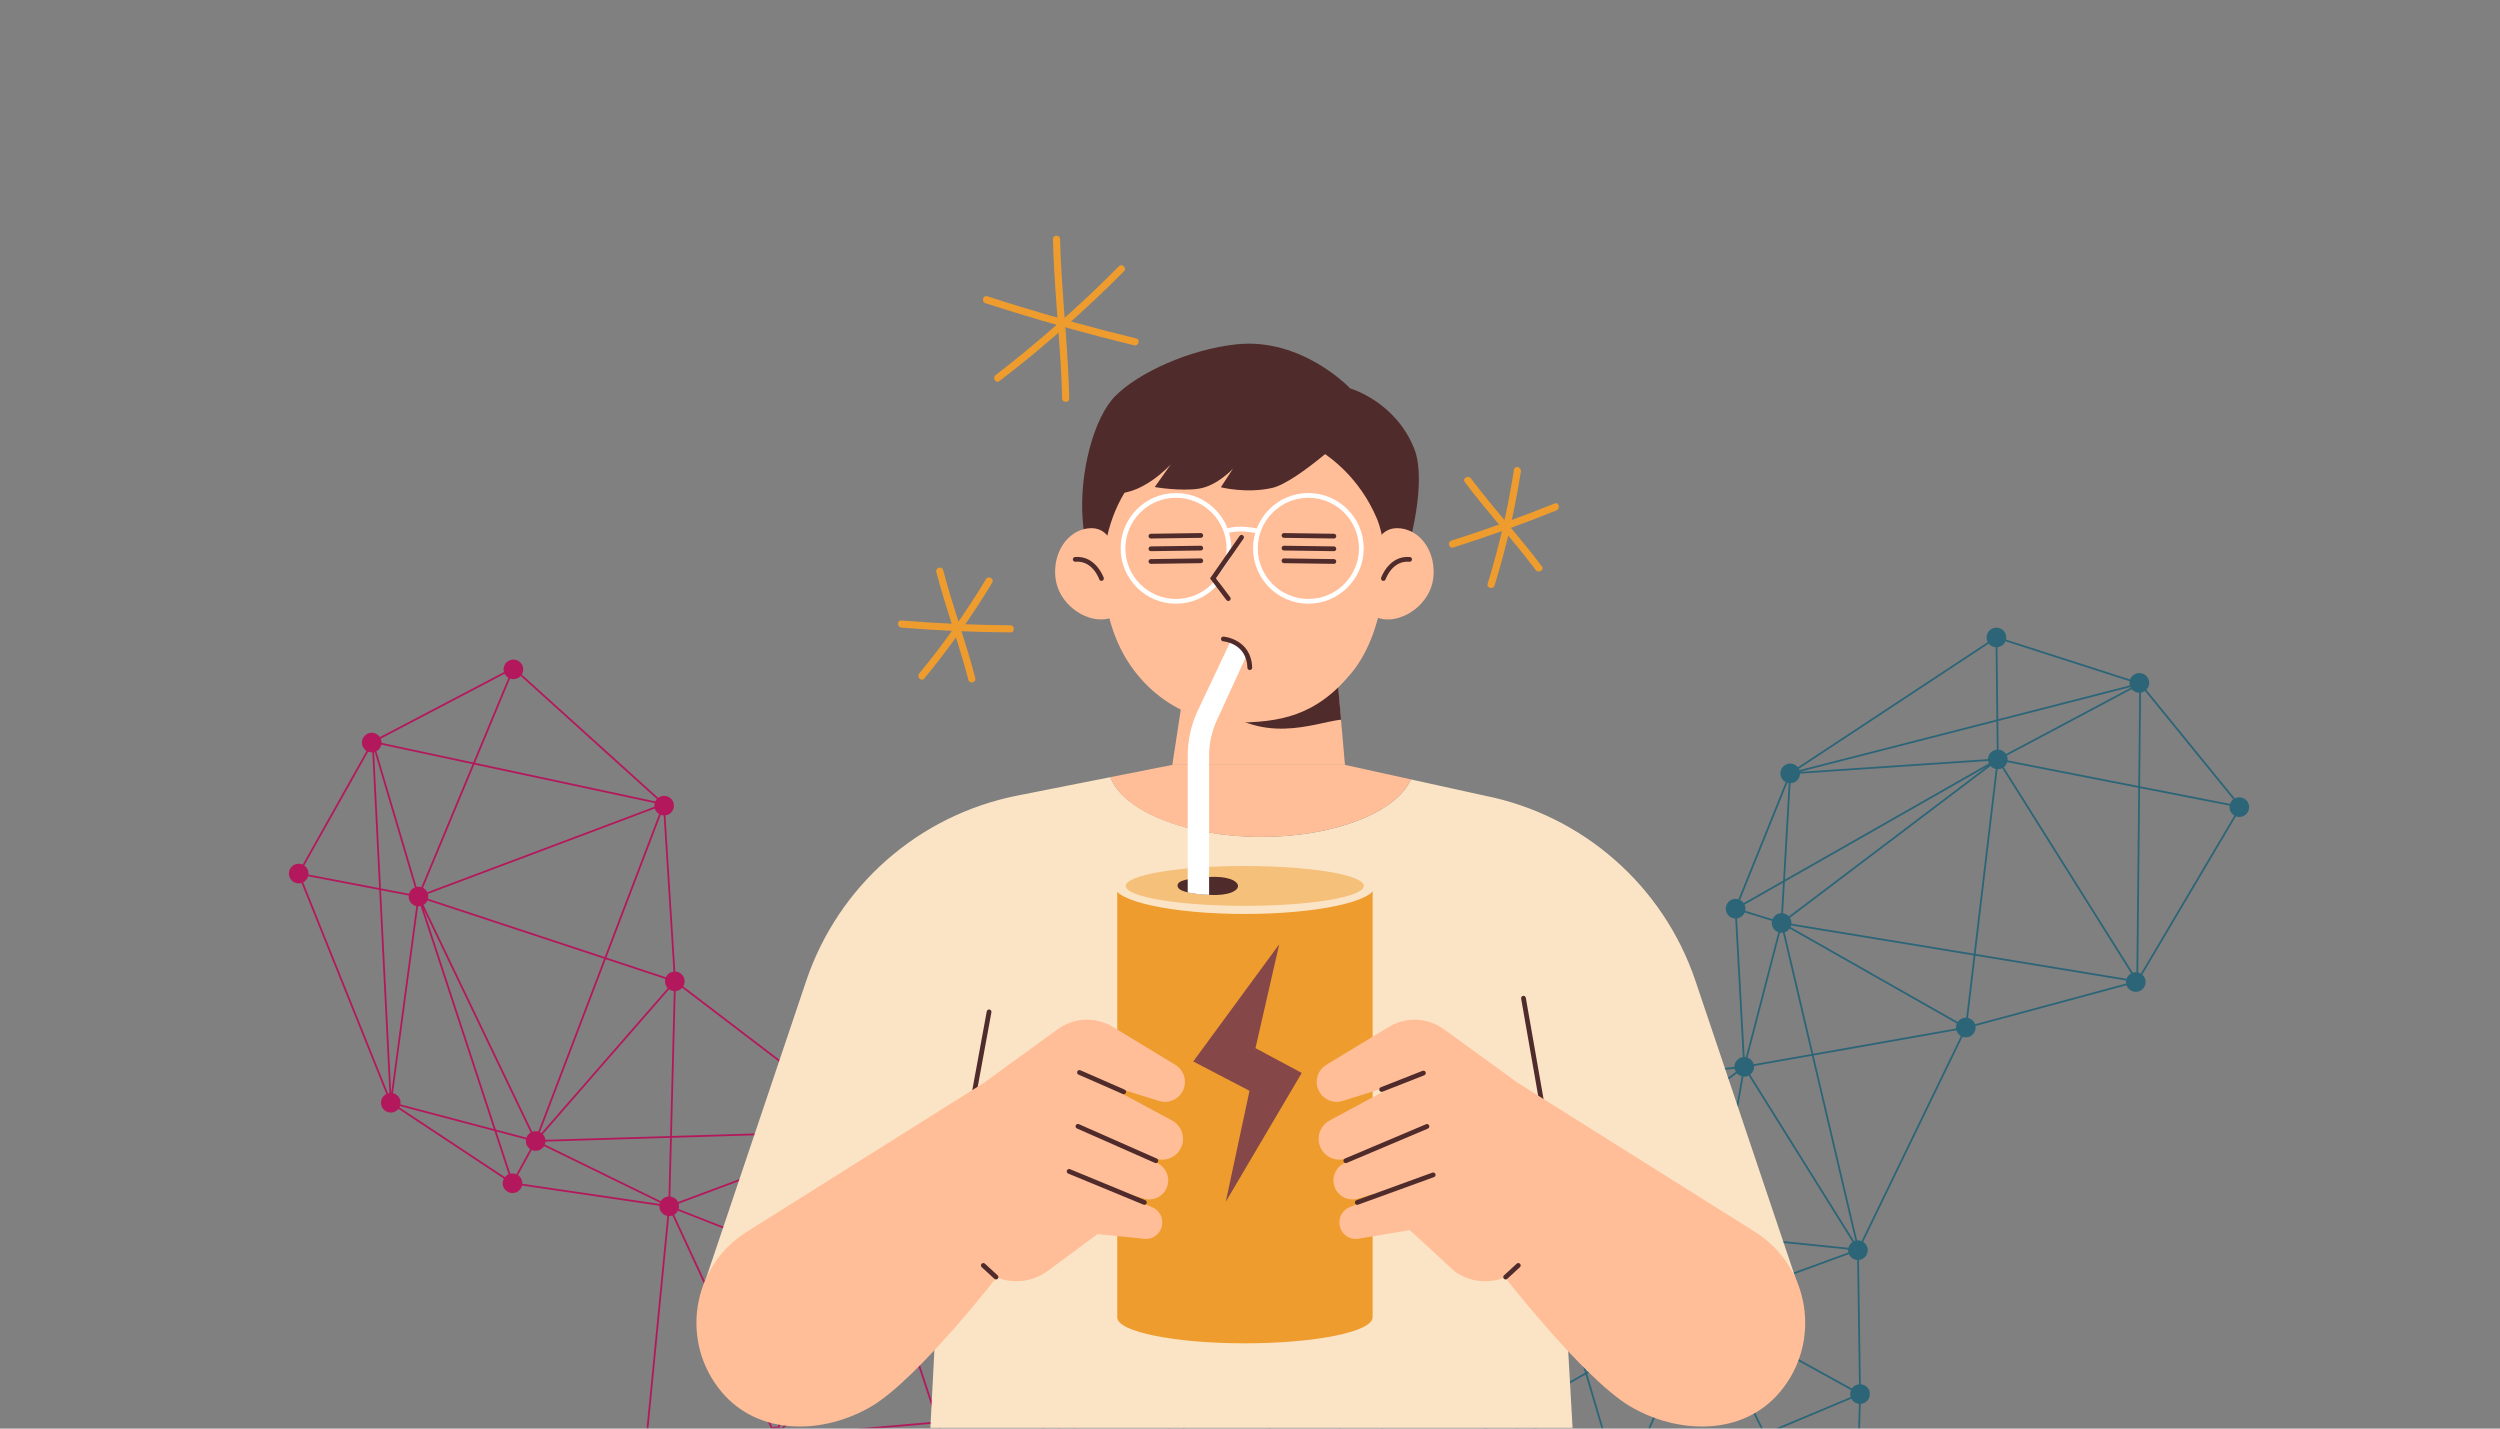 <svg width="700" height="400" viewBox="0 0 700 400" fill="none" xmlns="http://www.w3.org/2000/svg">
<rect x="0" y="0" width="700" height="400" fill="#808080" stroke="none"/>
<mask id="mask0_393_2582" style="mask-type:alpha" maskUnits="userSpaceOnUse" x="0" y="0" width="700" height="400">
<rect width="700" height="400" rx="20" transform="matrix(-1 0 0 1 700 0)" fill="white"/>
</mask>
<g mask="url(#mask0_393_2582)">
<path d="M556.954 176.642C556.155 177.526 556.04 178.787 556.572 179.781L503.4 214.833C503.309 214.719 503.21 214.61 503.099 214.509C501.971 213.491 500.233 213.58 499.214 214.707C498.195 215.833 498.285 217.573 499.412 218.592C499.592 218.755 499.789 218.887 499.995 218.994L486.753 251.801C485.766 251.507 484.658 251.776 483.923 252.591C482.904 253.718 482.994 255.458 484.121 256.476C484.62 256.926 485.239 257.159 485.861 257.184L487.989 295.986C487.379 296.077 486.796 296.371 486.349 296.863C485.867 297.399 485.636 298.07 485.642 298.736L394.295 308.211C394.186 307.65 393.9 307.117 393.444 306.703C392.318 305.684 390.578 305.774 389.559 306.901C388.54 308.027 388.63 309.767 389.757 310.786C390.086 311.082 390.466 311.281 390.864 311.392L371.153 420.653C370.029 419.834 368.445 419.98 367.492 421.034C366.473 422.161 366.563 423.9 367.69 424.919C367.793 425.013 367.901 425.092 368.014 425.166L348.689 461.123C347.639 460.679 346.382 460.917 345.576 461.81C345.17 462.259 344.943 462.807 344.884 463.366L293.256 462.712L293.575 462.093L292.758 462.708L292.447 462.704L292.527 462.882L222.563 515.466C222.502 515.4 222.438 515.336 222.37 515.273C221.243 514.254 219.503 514.344 218.484 515.471C217.466 516.597 217.556 518.337 218.682 519.356C219.809 520.375 221.549 520.285 222.568 519.158C222.946 518.74 223.171 518.234 223.246 517.713L262.529 519.799C262.579 519.853 262.631 519.907 262.688 519.958C262.968 520.213 263.289 520.396 263.626 520.514L247.551 585.305C246.667 585.172 245.739 585.467 245.095 586.18C244.077 587.307 244.167 589.047 245.293 590.065C246.42 591.084 248.16 590.994 249.179 589.868C249.581 589.423 249.809 588.878 249.867 588.324L296.152 589.103C296.203 589.781 296.502 590.444 297.049 590.937C297.782 591.599 298.771 591.79 299.653 591.538L311.66 622.239C311.362 622.387 311.086 622.59 310.85 622.853C309.832 623.979 309.922 625.719 311.048 626.738C312.175 627.757 313.915 627.667 314.934 626.54C315.551 625.855 315.759 624.946 315.577 624.108L350.408 613.036C350.558 613.395 350.786 613.727 351.096 614.007C352.108 614.921 353.611 614.941 354.646 614.121L379.283 642.271C378.288 643.4 378.382 645.121 379.502 646.132C380.629 647.151 382.369 647.061 383.387 645.934C383.565 645.738 383.707 645.522 383.817 645.294L410.319 654.47C410.086 655.42 410.369 656.465 411.147 657.167C411.349 657.35 411.571 657.494 411.805 657.605L397.047 697.604C396.082 697.348 395.011 697.624 394.296 698.417C393.278 699.543 393.368 701.283 394.494 702.302C395.621 703.321 397.361 703.231 398.38 702.104C398.455 702.022 398.52 701.935 398.583 701.847L453.077 733.229C452.589 734.293 452.82 735.593 453.733 736.418C454.86 737.437 456.6 737.347 457.619 736.22C458.638 735.093 458.548 733.353 457.421 732.334C457.1 732.043 456.726 731.846 456.336 731.735L473.489 641.308C474.276 641.339 475.069 641.034 475.637 640.404C476.656 639.278 476.566 637.538 475.44 636.519C474.313 635.5 472.573 635.59 471.554 636.717C471.454 636.829 471.367 636.949 471.286 637.072L441.793 623.723C442.174 622.7 441.922 621.5 441.061 620.723C440.782 620.471 440.463 620.287 440.129 620.169L456.411 545.372C457.27 545.478 458.164 545.177 458.788 544.488C459.807 543.361 459.717 541.621 458.59 540.603C457.464 539.584 455.724 539.674 454.705 540.8C454.471 541.059 454.299 541.352 454.181 541.657L420.099 532.067C420.266 531.161 419.975 530.191 419.238 529.528L419.438 529.684L474.768 458.67C475.882 459.383 477.376 459.211 478.291 458.199C478.762 457.678 478.993 457.024 478.997 456.372L516.498 453.125C516.602 453.703 516.887 454.253 517.359 454.676C518.488 455.694 520.226 455.605 521.245 454.479C522.264 453.352 522.174 451.612 521.047 450.593C520.608 450.196 520.074 449.969 519.527 449.907L520.993 393.076C521.682 393.03 522.353 392.73 522.852 392.177C523.871 391.051 523.781 389.311 522.654 388.292C522.185 387.868 521.61 387.638 521.024 387.595L520.517 352.789C521.167 352.72 521.793 352.422 522.265 351.9C523.284 350.774 523.194 349.034 522.067 348.015C521.948 347.907 521.82 347.815 521.691 347.732L549.512 290.297C550.527 290.653 551.7 290.392 552.466 289.545C553.041 288.906 553.264 288.072 553.142 287.281L595.43 275.873C595.577 276.294 595.829 276.685 596.182 277.005C597.309 278.024 599.049 277.934 600.067 276.808C601.085 275.679 600.996 273.941 599.87 272.922C599.861 272.915 599.852 272.908 599.845 272.901L616.997 243.906L626.064 228.58C627.087 228.953 628.277 228.7 629.053 227.842C630.071 226.715 629.981 224.975 628.855 223.956C627.978 223.165 626.734 223.044 625.745 223.558L600.979 193.139C601.005 193.112 601.035 193.086 601.062 193.055C602.081 191.929 601.991 190.189 600.864 189.17C599.738 188.151 597.998 188.241 596.979 189.368C596.738 189.636 596.559 189.937 596.443 190.256L561.68 179.081C561.887 178.147 561.602 177.131 560.84 176.445C559.713 175.426 557.973 175.516 556.954 176.642ZM624.292 225.584C624.159 226.468 624.455 227.396 625.167 228.04C625.306 228.164 625.452 228.269 625.603 228.362L615.323 245.74L599.434 272.6C599.204 272.463 598.958 272.363 598.705 272.3L599.22 220.682L624.29 225.586L624.292 225.584ZM518.188 391.16L494.22 401.226L478.024 368.269C478.243 368.134 478.45 367.968 478.631 367.768C478.717 367.673 478.791 367.571 478.861 367.468L518.289 389.234C518.021 389.847 517.989 390.533 518.188 391.16ZM517.767 450.293C517.548 450.428 517.341 450.594 517.16 450.794C517.055 450.912 516.965 451.034 516.884 451.162L455.707 419.772C455.945 419.18 455.967 418.525 455.778 417.924L493.978 401.88L517.77 450.292L517.767 450.293ZM296.722 583.833L329.075 580.932L301.483 587.975C301.336 587.56 301.084 587.175 300.735 586.855C299.945 586.142 298.857 585.975 297.927 586.323L296.722 583.833ZM248.979 585.983C248.696 585.73 248.377 585.545 248.04 585.427L264.119 520.638C264.582 520.708 265.057 520.658 265.497 520.493L295.943 583.391L249.835 587.525C249.73 586.951 249.444 586.404 248.977 585.981L248.979 585.983ZM392.799 311.225C393.079 311.088 393.338 310.902 393.568 310.668L428.884 339.248C428.138 340.364 428.302 341.888 429.329 342.815L412.875 364.849L392.799 311.225ZM596.532 192.394C596.558 192.446 596.586 192.501 596.616 192.551L561.683 211.123C561.556 210.931 561.407 210.752 561.23 210.591C560.764 210.168 560.191 209.94 559.608 209.893L559.516 201.883L596.532 192.394ZM510.375 249.391L500.875 256.579C500.817 256.515 500.754 256.452 500.687 256.392C500.27 256.015 499.769 255.791 499.254 255.713L499.764 246.873L556.122 214.784L510.375 249.391ZM501.181 256.983L534.406 231.848L557.355 214.486C557.413 214.551 557.475 214.614 557.542 214.674C557.915 215.011 558.353 215.224 558.813 215.321L552.673 267.024L501.589 258.627C501.628 258.057 501.491 257.481 501.184 256.984L501.181 256.983ZM559.1 209.899C558.447 209.966 557.818 210.263 557.345 210.789C556.885 211.296 556.653 211.928 556.637 212.563L503.988 216.115L559.01 202.013L559.101 209.901L559.1 209.899ZM503.295 218.395C503.754 217.888 503.987 217.256 504.002 216.621L556.671 213.068C556.71 213.307 556.779 213.542 556.879 213.765L499.798 246.265L501.35 219.297C502.069 219.271 502.775 218.97 503.294 218.393L503.295 218.395ZM500.843 219.272L499.273 246.566L488.218 252.862C488.101 252.696 487.965 252.537 487.81 252.395C487.629 252.233 487.433 252.101 487.226 251.994L500.468 219.186C500.592 219.224 500.718 219.255 500.847 219.273L500.843 219.272ZM488.654 255.005C488.773 254.435 488.713 253.838 488.47 253.304L499.237 247.172L498.748 255.684C498.03 255.711 497.323 256.012 496.804 256.588C496.588 256.827 496.424 257.096 496.307 257.378L488.654 255.005ZM499.224 261.157L507.208 295.127L491.041 297.983C490.908 297.493 490.639 297.034 490.234 296.666C489.961 296.419 489.65 296.239 489.324 296.12L498.402 261.147C498.673 261.19 498.95 261.194 499.224 261.157ZM518.706 347.767C518.518 347.892 518.34 348.04 518.181 348.216C517.87 348.561 517.663 348.959 517.557 349.378L480.421 345.57L488.167 301.45C488.667 301.49 489.17 301.396 489.625 301.169L518.707 347.769L518.706 347.767ZM414.726 532.241L386.706 540.725C386.557 540.329 386.315 539.958 385.977 539.656C385.813 539.508 385.636 539.386 385.448 539.284L388.536 529.149L414.649 531.745C414.659 531.913 414.685 532.079 414.724 532.244L414.726 532.241ZM414.522 652.848C413.791 652.356 412.883 652.255 412.082 652.532L404.48 635.894L436.789 624.051C436.935 624.327 437.129 624.585 437.373 624.806L414.52 652.846L414.522 652.848ZM436.593 623.584L404.267 635.433L380.615 583.671C380.86 583.529 381.088 583.35 381.287 583.129C381.309 583.104 381.329 583.076 381.351 583.051L436.801 621.457C436.444 622.117 436.378 622.885 436.592 623.581L436.593 623.584ZM433.213 342.62C433.299 342.526 433.372 342.428 433.443 342.324L474.072 364.822C473.756 365.538 473.765 366.357 474.086 367.065L444.255 384.112L432.19 343.329C432.568 343.177 432.92 342.943 433.213 342.62ZM474.34 367.506C474.457 367.672 474.591 367.827 474.747 367.97C474.909 368.116 475.084 368.236 475.268 368.337L454.409 416.31C454.184 416.195 453.95 416.113 453.711 416.065L444.407 384.615L474.341 367.508L474.34 367.506ZM453.162 416.007C452.808 416.008 452.455 416.073 452.124 416.207L428.799 398.912L426.54 397.238C427.01 396.467 427.063 395.527 426.717 394.718L443.951 384.868L453.16 416.002L453.162 416.007ZM426.233 397.652C426.233 397.652 426.235 397.651 426.238 397.65L428.488 399.317L451.627 416.474C451.444 416.597 451.271 416.743 451.115 416.914C450.859 417.198 450.673 417.52 450.555 417.857L426.763 419.26L424.748 398.503C425.301 398.389 425.827 398.107 426.234 397.654L426.233 397.652ZM431.703 343.473L443.803 384.372L426.473 394.275C426.351 394.092 426.205 393.92 426.035 393.766C425.68 393.447 425.266 393.236 424.831 393.132L431.079 343.525C431.287 343.532 431.496 343.513 431.703 343.473ZM372.101 421.9L421.88 397.294C422.008 397.494 422.165 397.682 422.348 397.85C422.889 398.337 423.569 398.569 424.243 398.556L426.254 419.287L372.252 422.471C372.223 422.276 372.171 422.086 372.099 421.901L372.101 421.9ZM426.304 419.792L428.646 443.914C428.134 444.042 427.655 444.317 427.276 444.739C427.128 444.904 427.004 445.082 426.904 445.268L393.672 432.144L372.175 423.654C372.24 423.431 372.278 423.205 372.284 422.978L426.304 419.792ZM267.24 517.439L291.658 510.991L306.752 507.007C306.901 507.415 307.146 507.792 307.492 508.105C308.169 508.717 309.067 508.925 309.898 508.752L313.9 521.765L267.284 517.851C267.28 517.711 267.265 517.574 267.242 517.437L267.24 517.439ZM392.515 507.367L351.791 523.741C351.643 523.455 351.446 523.184 351.19 522.957C350.752 522.562 350.222 522.336 349.676 522.27L349.193 506.561L392.411 506.823C392.426 507.008 392.461 507.193 392.513 507.371L392.515 507.367ZM349.168 522.254C348.479 522.3 347.805 522.599 347.305 523.155C347.179 523.294 347.071 523.442 346.978 523.598L311.919 507.007C311.998 506.789 312.047 506.563 312.07 506.336L348.687 506.558L349.17 522.256L349.168 522.254ZM310.383 508.604C310.75 508.452 311.092 508.222 311.377 507.907C311.501 507.768 311.612 507.62 311.703 507.467L324.223 513.398L346.755 524.073C346.703 524.218 346.666 524.367 346.639 524.517L314.443 521.812L310.379 508.603L310.383 508.604ZM346.599 525.022C346.606 525.765 346.908 526.502 347.503 527.04C347.744 527.257 348.013 527.421 348.296 527.538L332.77 577.711C332.396 577.633 332.013 577.634 331.641 577.712L314.608 522.337L346.6 525.024L346.599 525.022ZM334.045 578.357C333.804 578.14 333.535 577.976 333.252 577.859L348.778 527.687C349.321 527.802 349.89 527.748 350.405 527.534L365.241 555.463L334.245 578.558C334.182 578.488 334.115 578.422 334.043 578.358L334.045 578.357ZM350.854 527.296C351.046 527.169 351.227 527.019 351.388 526.842C351.438 526.789 351.48 526.731 351.523 526.676L381.605 540.63C381.263 541.442 381.329 542.376 381.788 543.132L365.652 555.156L350.854 527.296ZM382.093 539.856C382 539.959 381.919 540.07 381.844 540.182L351.795 526.242C351.913 526.01 351.993 525.769 352.043 525.52L388.022 529.096L384.981 539.08C383.983 538.758 382.841 539.023 382.094 539.853L382.093 539.856ZM352.092 525.016C352.095 524.793 352.071 524.569 352.019 524.351L392.708 507.847C392.855 508.131 393.053 508.396 393.306 508.624C393.549 508.844 393.821 509.009 394.109 509.126L388.176 528.602L352.094 525.015L352.092 525.016ZM427.472 448.622C427.503 448.65 427.535 448.673 427.567 448.7L409.046 481.475L396.276 504.07C395.743 503.831 395.152 503.774 394.591 503.889L380.248 457.023L426.639 447.213C426.762 447.739 427.04 448.233 427.472 448.622ZM392.944 504.934C392.634 505.347 392.459 505.823 392.412 506.309L349.175 506.047L347.955 466.39C348.509 466.321 349.044 466.085 349.48 465.686L392.944 504.934ZM347.448 466.407L348.667 506.046L312.07 505.825C312.02 505.234 311.782 504.66 311.357 504.2L345.972 465.866C346.412 466.197 346.928 466.377 347.448 466.407ZM307.291 504.218C306.706 504.867 306.488 505.716 306.62 506.516L295.617 509.42L267.105 516.947C267.065 516.842 267.018 516.738 266.965 516.636L305.34 491.575L310.761 503.711C309.653 503.037 308.192 503.221 307.291 504.218ZM266.754 519.548C267.019 519.186 267.182 518.779 267.25 518.359L314.062 522.289L331.154 577.858C330.869 577.974 330.602 578.139 330.362 578.352L266.754 519.548ZM334.547 578.964L365.482 555.913L377.738 578.987C377.546 579.114 377.366 579.264 377.204 579.441C376.802 579.886 376.575 580.427 376.515 580.979L334.942 580.195C334.909 579.765 334.778 579.343 334.547 578.964ZM378.187 578.749L365.895 555.608L382.091 543.54C382.154 543.611 382.221 543.677 382.293 543.74C382.66 544.073 383.095 544.285 383.55 544.384L379.333 578.538C378.944 578.525 378.554 578.597 378.191 578.75L378.187 578.749ZM414.666 531.234L388.689 528.653L394.594 509.273C395.34 509.426 396.13 509.268 396.765 508.807L415.246 529.859C414.92 530.268 414.726 530.745 414.665 531.232L414.666 531.234ZM415.6 529.492L397.145 508.47C397.159 508.454 397.175 508.44 397.19 508.424C398.209 507.298 398.119 505.558 396.992 504.539C396.905 504.461 396.812 504.388 396.717 504.322L425.28 453.782L427.988 448.986C428.153 449.077 428.326 449.15 428.5 449.205L417.389 528.824C416.746 528.827 416.108 529.049 415.596 529.491L415.6 529.492ZM429.149 443.836L426.814 419.762L450.435 418.368C450.319 419.201 450.588 420.069 451.221 420.701L430.732 444.222C430.246 443.93 429.696 443.805 429.153 443.837L429.149 443.836ZM474.551 364.081C474.464 364.175 474.392 364.274 474.321 364.377L433.692 341.879C433.773 341.694 433.833 341.502 433.87 341.308L479.828 346.021L476.815 363.187C475.991 363.122 475.148 363.423 474.55 364.084L474.551 364.081ZM486.551 300.752C486.882 301.052 487.268 301.251 487.672 301.362L479.921 345.518L433.924 340.802C433.929 340.3 433.798 339.798 433.532 339.357L486.339 300.537C486.405 300.612 486.475 300.685 486.551 300.752ZM429.74 343.121C430.004 343.281 430.288 343.395 430.581 343.459L424.334 393.057C424.045 393.042 423.756 393.076 423.473 393.151L413.089 365.415L429.738 343.118L429.74 343.121ZM422.998 393.331C422.686 393.481 422.4 393.692 422.152 393.963C421.421 394.773 421.263 395.896 421.647 396.843L371.876 421.444C371.786 421.297 371.681 421.156 371.559 421.024L412.724 365.901L422.992 393.331L422.998 393.331ZM371.579 424.728C371.747 424.542 371.881 424.339 371.988 424.127L426.702 445.734C426.599 446.052 426.555 446.384 426.57 446.711L380.1 456.538L370.58 425.428C370.95 425.277 371.291 425.045 371.579 424.728ZM379.751 457.129L394.106 504.037C393.812 504.158 393.533 504.328 393.287 504.556L349.823 465.308C350.257 464.729 350.428 464.025 350.349 463.343L379.75 457.127L379.751 457.129ZM345.597 465.525L311.253 503.559L305.776 491.293L345.469 465.37C345.51 465.424 345.552 465.474 345.597 465.525ZM266.688 516.213C266.595 516.094 266.494 515.983 266.38 515.878C266.265 515.774 266.142 515.685 266.016 515.603L292.828 463.555L305.134 491.105L266.691 516.211L266.688 516.213ZM265.959 520.276C266.088 520.198 266.213 520.107 266.33 520.006L266.514 520.017L330.021 578.726C329.642 579.219 329.458 579.805 329.455 580.391L296.489 583.348L265.958 520.28L265.959 520.276ZM312.135 622.059L300.128 591.358C300.425 591.209 300.702 591.006 300.937 590.744C301.089 590.577 301.211 590.395 301.315 590.204L323.535 599.65L313.758 622.087C313.231 621.913 312.665 621.905 312.137 622.058L312.135 622.059ZM301.513 589.736C301.645 589.324 301.677 588.888 301.61 588.468L329.609 581.321C329.757 581.736 330.008 582.121 330.358 582.44C330.519 582.587 330.695 582.707 330.875 582.807L323.738 599.186L301.513 589.736ZM331.339 583.009C332.052 583.244 332.834 583.178 333.499 582.821L351.314 609.749C351.167 609.857 351.026 609.984 350.897 610.125C350.765 610.27 350.654 610.428 350.559 610.591L324.201 599.386L331.337 583.01L331.339 583.009ZM351.752 609.489L336.336 586.19L354.363 609.614C353.563 609.131 352.577 609.094 351.752 609.489ZM334.07 582.414C334.128 582.36 334.185 582.303 334.241 582.244C334.643 581.799 334.87 581.258 334.93 580.706L376.503 581.49C376.554 582.171 376.854 582.836 377.401 583.33C377.882 583.765 378.477 583.996 379.078 584.031L380.907 641.379C380.512 641.442 380.128 641.594 379.787 641.827L334.067 582.413L334.07 582.414ZM379.586 584.014C379.778 583.989 379.968 583.948 380.154 583.884L403.789 635.609L383.834 642.925C383.682 642.603 383.469 642.307 383.186 642.053C382.679 641.594 382.048 641.363 381.415 641.347L379.587 584.016L379.586 584.014ZM384.004 643.402L403.998 636.072L411.617 652.747C411.372 652.889 411.144 653.068 410.945 653.289C410.749 653.506 410.596 653.744 410.481 653.997L383.992 644.824C384.119 644.357 384.122 643.868 384.001 643.403L384.004 643.402ZM415.03 656.976C416.023 655.877 415.961 654.199 414.913 653.172L437.672 625.247L397.72 697.252L412.279 657.792C413.244 658.048 414.315 657.772 415.029 656.979L415.03 656.976ZM398.177 698.227C398.084 698.143 397.984 698.068 397.882 697.999L438.206 625.328C438.591 625.479 439.002 625.541 439.407 625.512L444.65 661.388L398.311 698.364C398.266 698.319 398.223 698.272 398.175 698.228L398.177 698.227ZM437.174 620.924C437.141 620.961 437.113 621 437.083 621.038L381.641 582.637C382.052 581.913 382.101 581.049 381.808 580.292L402.901 569.776L437.465 620.649C437.363 620.734 437.265 620.822 437.174 620.924ZM381.582 579.838C381.449 579.623 381.287 579.423 381.087 579.244C380.72 578.911 380.285 578.699 379.83 578.6L384.047 544.446C384.534 544.462 385.023 544.345 385.458 544.106L402.61 569.351L381.578 579.836L381.582 579.838ZM385.882 543.818C385.984 543.733 386.084 543.643 386.175 543.541C386.581 543.092 386.807 542.545 386.867 541.987L454.005 542.863C454.027 543.128 454.085 543.388 454.183 543.64L403.075 569.122L385.884 543.817L385.882 543.818ZM454.01 542.355L386.875 541.479C386.868 541.391 386.858 541.303 386.84 541.215L414.893 532.719C415.044 533.05 415.264 533.354 415.548 533.612C416.677 534.63 418.415 534.541 419.434 533.415C419.668 533.156 419.84 532.863 419.957 532.558L454.038 542.149C454.024 542.218 454.016 542.287 454.008 542.357L454.01 542.355ZM417.895 528.87L428.995 449.31C429.848 449.41 430.737 449.109 431.356 448.422C431.634 448.114 431.829 447.758 431.943 447.384L473.516 456.045C473.421 456.879 473.71 457.742 474.365 458.357L419.039 529.367C418.69 529.106 418.299 528.941 417.893 528.868L417.895 528.87ZM474.206 454.515C473.929 454.824 473.734 455.179 473.619 455.551L432.96 447.081L471.861 449.703L474.595 454.157C474.456 454.26 474.323 454.38 474.203 454.514L474.206 454.515ZM432.063 446.509C432.043 445.781 431.742 445.063 431.159 444.537C431.153 444.531 431.145 444.527 431.138 444.519L451.608 421.022C452.438 421.589 453.497 421.646 454.372 421.215L471.539 449.171L432.065 446.508L432.063 446.509ZM454.805 420.951C454.943 420.848 455.076 420.728 455.197 420.594C455.3 420.477 455.392 420.355 455.473 420.226L516.651 451.616C516.575 451.807 516.52 452.002 516.486 452.203L472.159 449.214L454.805 420.951ZM455.58 417.458C455.435 417.184 455.243 416.93 454.999 416.709C454.948 416.663 454.894 416.622 454.841 416.58L475.73 368.535C476.331 368.733 476.981 368.715 477.568 368.493L493.752 401.425L455.58 417.458ZM479.076 364.745C478.926 364.428 478.711 364.132 478.433 363.882C478.102 363.582 477.716 363.383 477.312 363.272L480.33 346.072L517.478 349.88C517.461 350.147 517.483 350.414 517.542 350.674L479.072 364.744L479.076 364.745ZM519.156 347.525L490.057 300.897C490.191 300.796 490.318 300.681 490.433 300.553C490.963 299.966 491.19 299.214 491.129 298.484L507.324 295.622L519.497 347.407C519.38 347.439 519.266 347.479 519.154 347.527L519.156 347.525ZM507.711 295.037L499.719 261.04C500.154 260.894 500.559 260.642 500.887 260.276C500.966 260.189 501.034 260.098 501.101 260.005L538.496 281.235L547.915 286.581C547.718 287.023 547.646 287.504 547.692 287.972L507.713 295.036L507.711 295.037ZM548.383 285.857C548.302 285.946 548.23 286.041 548.163 286.14L501.353 259.565C501.418 259.422 501.468 259.277 501.507 259.128L552.613 267.528L550.543 284.953C549.751 284.92 548.953 285.224 548.383 285.857ZM553.174 267.107L559.316 215.379C559.766 215.39 560.216 215.29 560.627 215.083L596.713 272.549C596.447 272.693 596.2 272.882 595.986 273.119C595.734 273.398 595.55 273.717 595.432 274.051L553.175 267.103L553.174 267.107ZM598.198 272.221C597.856 272.201 597.51 272.243 597.183 272.349L561.055 214.815C561.187 214.716 561.312 214.602 561.424 214.475C561.711 214.156 561.907 213.792 562.021 213.406L598.712 220.583L598.195 272.222L598.198 272.221ZM562.121 212.908C562.167 212.453 562.101 211.996 561.923 211.571L596.905 192.971C596.989 193.071 597.077 193.167 597.175 193.257C597.692 193.723 598.335 193.955 598.98 193.963L598.72 220.065L562.121 212.908ZM596.36 191.912L559.512 201.357L559.282 181.22C559.935 181.152 560.564 180.855 561.037 180.33C561.248 180.097 561.408 179.839 561.524 179.565L596.311 190.748C596.245 191.135 596.261 191.53 596.36 191.912ZM556.851 180.204C556.942 180.317 557.042 180.426 557.152 180.528C557.618 180.951 558.191 181.179 558.774 181.226L559.007 201.487L503.846 215.624C503.8 215.499 503.744 215.374 503.679 215.256L556.851 180.204ZM486.37 257.157C486.98 257.066 487.563 256.772 488.01 256.28C488.226 256.042 488.39 255.773 488.507 255.49L496.16 257.863C495.964 258.79 496.251 259.793 497.004 260.473C497.278 260.72 497.589 260.899 497.914 261.018L488.837 295.992C488.726 295.973 488.612 295.962 488.498 295.956L486.371 257.154L486.37 257.157ZM485.699 299.242C485.758 299.55 485.871 299.848 486.037 300.126L433.231 338.945C433.165 338.87 433.095 338.798 433.019 338.73C431.918 337.735 430.234 337.801 429.207 338.854L393.891 310.274C394.206 309.802 394.359 309.261 394.353 308.719L485.7 299.244L485.699 299.242ZM391.368 311.487C391.689 311.514 392.015 311.485 392.327 311.4L412.516 365.331L371.823 419.822L391.367 311.484L391.368 311.487ZM368.466 425.412C368.985 425.633 369.555 425.684 370.096 425.573L379.602 456.638L350.246 462.844C350.103 462.388 349.844 461.96 349.463 461.617C349.36 461.524 349.252 461.444 349.139 461.37L368.464 425.413L368.466 425.412ZM344.882 463.879C344.912 464.247 345.016 464.609 345.19 464.942L305.565 490.819L293.239 463.223L344.88 463.876L344.882 463.879ZM223.277 517.207C223.259 516.742 223.122 516.28 222.871 515.874L292.111 463.836L265.565 515.371C264.525 514.953 263.29 515.197 262.494 516.076C261.679 516.979 261.577 518.27 262.142 519.274L223.276 517.21L223.277 517.207ZM251.916 587.85L296.184 583.88L297.471 586.542C297.246 586.676 297.036 586.847 296.852 587.052C296.449 587.497 296.221 588.042 296.16 588.597L251.913 587.852L251.916 587.85ZM315.426 623.624C315.276 623.265 315.047 622.931 314.738 622.654C314.577 622.507 314.402 622.39 314.221 622.287L324.002 599.846L350.35 611.047C350.178 611.533 350.151 612.055 350.257 612.552L315.426 623.624ZM355.016 613.769C355.652 613.038 355.835 612.061 355.58 611.19L376.139 637.908L355.017 613.772L355.016 613.769ZM398.839 701.41C399.232 700.553 399.156 699.547 398.636 698.753L444.74 661.961L454.931 731.7C454.412 731.826 453.923 732.103 453.537 732.529C453.462 732.612 453.394 732.699 453.333 732.786L398.838 701.408L398.839 701.41ZM455.837 731.64C455.703 731.627 455.567 731.621 455.432 731.629L445.2 661.598L471.648 640.495C471.683 640.532 471.718 640.568 471.755 640.603C472.117 640.931 472.543 641.141 472.988 641.243L455.837 731.64ZM471.052 637.52C470.707 638.365 470.803 639.336 471.323 640.101L445.116 661.013L439.916 625.423C440.418 625.291 440.89 625.019 441.263 624.606C441.384 624.473 441.488 624.33 441.578 624.18L471.052 637.52ZM439.638 620.045C439.042 619.953 438.426 620.059 437.89 620.357L403.366 569.541L454.413 544.09C454.545 544.305 454.707 544.505 454.907 544.684C455.21 544.955 455.555 545.147 455.92 545.263L439.641 620.044L439.638 620.045ZM478.095 454.313C477.234 453.536 476.017 453.405 475.035 453.889L472.488 449.742L515.893 452.669L478.954 455.865C478.85 455.287 478.565 454.737 478.092 454.312L478.095 454.313ZM519.022 449.895C518.75 449.914 518.481 449.971 518.226 450.07L494.448 401.683L518.387 391.628C518.532 391.902 518.725 392.158 518.968 392.377C519.407 392.774 519.94 393.002 520.488 393.064L519.022 449.895ZM520.517 387.601C519.867 387.67 519.241 387.968 518.769 388.49C518.682 388.584 518.608 388.686 518.538 388.789L479.111 367.023C479.361 366.45 479.405 365.815 479.25 365.22L517.705 351.155C517.856 351.502 518.08 351.827 518.382 352.097C518.852 352.521 519.426 352.751 520.012 352.794L520.519 387.6L520.517 387.601ZM521.238 347.501C520.842 347.343 520.417 347.283 520 347.317L507.827 295.533L547.786 288.473C547.923 288.947 548.187 289.391 548.582 289.745C548.73 289.878 548.886 289.991 549.053 290.086L521.24 347.505L521.238 347.501ZM553.021 286.788C552.874 286.368 552.622 285.977 552.269 285.656C551.909 285.331 551.489 285.12 551.047 285.02L553.116 267.61L595.311 274.548C595.27 274.824 595.269 275.105 595.312 275.379L553.021 286.788ZM625.315 223.834C625.192 223.93 625.077 224.035 624.969 224.154C624.715 224.434 624.53 224.753 624.412 225.091L599.227 220.165L599.488 193.923C599.878 193.856 600.256 193.704 600.59 193.469L625.313 223.835L625.315 223.834Z" fill="#2B6577"/>
<path d="M81.423 246.232C82.13 247.191 83.342 247.555 84.422 247.231L108.17 306.325C108.04 306.391 107.914 306.467 107.792 306.555C106.57 307.458 106.311 309.178 107.212 310.401C108.112 311.624 109.835 311.883 111.058 310.982C111.254 310.838 111.422 310.672 111.568 310.491L141.077 330.008C140.592 330.916 140.635 332.056 141.287 332.938C142.188 334.161 143.911 334.42 145.134 333.519C145.673 333.12 146.026 332.56 146.174 331.955L184.621 337.606C184.589 338.222 184.761 338.852 185.154 339.388C185.583 339.967 186.194 340.326 186.849 340.453L177.922 431.856C177.35 431.851 176.771 432.025 176.274 432.389C175.051 433.29 174.792 435.013 175.693 436.236C176.594 437.459 178.317 437.718 179.54 436.817C179.895 436.553 180.166 436.22 180.354 435.852L283.492 476.951C282.466 477.888 282.293 479.47 283.136 480.614C284.036 481.837 285.759 482.096 286.982 481.195C287.094 481.112 287.194 481.023 287.289 480.926L318.671 507.032C318.027 507.972 318.01 509.252 318.724 510.22C319.083 510.707 319.574 511.039 320.111 511.208L309.176 561.669L308.634 561.233L309.073 562.156L309.007 562.461L309.198 562.417L346.778 641.461C346.701 641.508 346.625 641.557 346.55 641.611C345.327 642.512 345.068 644.235 345.969 645.458C346.87 646.681 348.593 646.94 349.816 646.039C351.039 645.138 351.298 643.415 350.397 642.192C350.062 641.737 349.611 641.417 349.116 641.239L358.992 603.161C359.055 603.123 359.118 603.082 359.179 603.037C359.485 602.813 359.728 602.535 359.912 602.228L420.196 630.898C419.89 631.737 419.995 632.706 420.564 633.478C421.465 634.701 423.188 634.96 424.411 634.059C425.634 633.158 425.893 631.435 424.992 630.212C424.637 629.729 424.148 629.398 423.617 629.23L433.608 584.03C434.283 584.114 434.992 583.953 435.584 583.516C436.379 582.93 436.763 581.999 436.692 581.084L469.17 575.439C469.256 575.761 469.4 576.072 469.61 576.355C470.511 577.578 472.234 577.836 473.457 576.936C474.68 576.035 474.939 574.312 474.038 573.089C473.49 572.347 472.64 571.962 471.783 571.974L467.877 535.635C468.259 535.558 468.63 535.401 468.966 535.154C470.063 534.344 470.382 532.876 469.785 531.698L502.282 513.168C503.19 514.368 504.895 514.618 506.109 513.723C507.332 512.822 507.591 511.099 506.69 509.876C506.533 509.663 506.35 509.48 506.148 509.327L520.423 485.187C521.308 485.604 522.389 485.536 523.232 484.913C523.451 484.751 523.637 484.562 523.792 484.355L560.046 506.792C559.602 507.686 559.659 508.791 560.294 509.649C561.195 510.872 562.918 511.131 564.141 510.23C565.364 509.329 565.622 507.606 564.722 506.383C564.655 506.293 564.584 506.212 564.51 506.132L606.126 458.989C607.071 459.68 608.392 459.712 609.382 458.982C610.605 458.081 610.863 456.358 609.963 455.135C609.062 453.912 607.339 453.653 606.116 454.554C605.766 454.811 605.499 455.137 605.312 455.498L520.12 420.661C520.307 419.896 520.167 419.058 519.663 418.375C518.762 417.152 517.039 416.894 515.816 417.794C514.593 418.695 514.334 420.418 515.235 421.641C515.325 421.762 515.426 421.871 515.53 421.975L496.569 448.214C495.642 447.637 494.416 447.645 493.483 448.334C493.18 448.557 492.936 448.833 492.755 449.137L422.706 418.269C422.98 417.449 422.863 416.513 422.313 415.764C421.412 414.541 419.689 414.282 418.466 415.183C417.243 416.084 416.984 417.807 417.885 419.03C418.092 419.311 418.345 419.538 418.62 419.713L402.428 451.2C401.573 450.856 400.565 450.947 399.768 451.537L399.961 451.372L341.404 382.995C342.325 382.046 342.454 380.547 341.645 379.449C341.227 378.883 340.632 378.527 339.994 378.393L344.29 340.998C344.877 341.011 345.473 340.841 345.982 340.463C347.204 339.56 347.463 337.839 346.562 336.616C345.662 335.393 343.939 335.134 342.716 336.035C342.239 336.386 341.91 336.864 341.74 337.388L286.342 324.621C286.435 323.936 286.274 323.219 285.832 322.62C284.931 321.397 283.208 321.138 281.985 322.039C281.476 322.415 281.136 322.932 280.977 323.498L246.769 317.055C246.831 316.404 246.664 315.732 246.247 315.165C245.346 313.942 243.623 313.683 242.4 314.584C242.27 314.679 242.154 314.787 242.047 314.897L191.312 276.183C191.864 275.26 191.842 274.059 191.164 273.139C190.653 272.448 189.88 272.063 189.081 272.025L186.333 228.311C186.774 228.251 187.207 228.082 187.592 227.801C188.815 226.9 189.074 225.177 188.173 223.954C187.269 222.731 185.549 222.472 184.326 223.373C184.317 223.38 184.309 223.388 184.3 223.393L159.307 200.804L146.096 188.864C146.665 187.936 146.655 186.719 145.969 185.788C145.068 184.565 143.345 184.306 142.122 185.207C141.172 185.909 140.805 187.103 141.111 188.176L106.366 206.38C106.345 206.349 106.325 206.314 106.3 206.282C105.399 205.059 103.676 204.8 102.453 205.701C101.23 206.602 100.972 208.325 101.873 209.548C102.087 209.837 102.347 210.072 102.637 210.25L84.755 242.087C83.881 241.698 82.829 241.775 82.004 242.385C80.781 243.286 80.522 245.009 81.423 246.232ZM142.808 190.003C143.647 190.309 144.615 190.205 145.388 189.635C145.537 189.524 145.67 189.402 145.79 189.272L160.77 202.81L183.924 223.736C183.743 223.934 183.597 224.154 183.484 224.39L133.005 213.594L142.808 190.005L142.808 190.003ZM283.905 326.988L288.991 352.481L253.466 361.782C253.378 361.54 253.257 361.304 253.096 361.087C253.021 360.984 252.936 360.891 252.848 360.801L282.038 326.505C282.586 326.889 283.251 327.058 283.905 326.988ZM341.768 339.189C341.856 339.431 341.977 339.667 342.138 339.884C342.232 340.011 342.333 340.123 342.443 340.228L299.487 393.919C298.953 393.568 298.316 393.415 297.689 393.48L289.583 352.848L341.767 339.186L341.768 339.189ZM428.557 582.42L432.164 550.139L433.565 578.581C433.129 578.642 432.702 578.812 432.319 579.091C431.463 579.722 431.082 580.755 431.237 581.736L428.557 582.42ZM421.146 629.634C420.841 629.86 420.597 630.136 420.414 630.443L360.131 601.77C360.291 601.33 360.338 600.855 360.263 600.391L427.968 583.096L422.828 629.102C422.244 629.09 421.651 629.262 421.143 629.635L421.146 629.634ZM180.576 433.923C180.498 433.621 180.367 433.33 180.184 433.058L215.231 404.149C216.176 405.103 217.702 405.246 218.815 404.424L237.127 424.941L180.576 433.923ZM104.749 210.588C104.805 210.573 104.864 210.557 104.919 210.537L116.154 248.472C115.94 248.559 115.736 248.669 115.542 248.81C115.035 249.182 114.697 249.699 114.535 250.26L106.667 248.753L104.749 210.588ZM143.425 306.38L148.575 317.122C148.5 317.166 148.426 317.215 148.354 317.268C147.902 317.602 147.582 318.048 147.403 318.538L138.841 316.276L118.633 254.652L143.425 306.38ZM149.031 316.903L131.025 279.334L118.587 253.384C118.662 253.34 118.736 253.291 118.808 253.238C119.212 252.94 119.508 252.553 119.695 252.122L169.137 268.446L150.723 316.831C150.173 316.678 149.581 316.698 149.033 316.9L149.031 316.903ZM114.44 250.759C114.376 251.412 114.541 252.088 114.962 252.657C115.367 253.208 115.94 253.562 116.559 253.703L109.543 306.004L106.694 249.275L114.442 250.758L114.44 250.759ZM111.64 307.138C111.235 306.587 110.661 306.233 110.042 306.091L117.061 253.771C117.303 253.78 117.547 253.76 117.785 253.706L138.253 316.121L112.136 309.224C112.253 308.514 112.099 307.762 111.638 307.139L111.64 307.138ZM112.01 309.715L138.444 316.695L142.408 328.784C142.222 328.865 142.039 328.967 141.87 329.091C141.675 329.235 141.506 329.401 141.36 329.582L111.851 310.065C111.913 309.952 111.968 309.834 112.012 309.712L112.01 309.715ZM144.596 328.784C144.061 328.554 143.464 328.493 142.892 328.625L139.03 316.851L147.274 319.027C147.156 319.737 147.311 320.49 147.772 321.113C147.963 321.372 148.193 321.586 148.447 321.757L144.596 328.784ZM152.731 319.653L187.611 318.601L187.186 335.013C186.68 335.046 186.177 335.218 185.735 335.541C185.438 335.76 185.2 336.029 185.019 336.324L152.557 320.456C152.654 320.199 152.713 319.928 152.731 319.653ZM241.487 317.829C241.571 318.037 241.681 318.242 241.822 318.433C242.098 318.806 242.447 319.088 242.837 319.276L231.701 354.907L190.011 338.52C190.15 338.039 190.158 337.527 190.026 337.036L241.489 317.828L241.487 317.829ZM401.527 456.5L404.255 485.648C403.837 485.716 403.425 485.879 403.062 486.15C402.884 486.281 402.729 486.431 402.592 486.594L393.276 481.547L401.026 456.476C401.193 456.5 401.36 456.508 401.53 456.502L401.527 456.5ZM519.672 480.745C519.044 481.363 518.764 482.232 518.876 483.072L501.057 487.205L495.892 453.183C496.192 453.095 496.484 452.957 496.749 452.762L519.67 480.746L519.672 480.745ZM495.396 453.282L500.562 487.322L445.124 500.179C445.034 499.911 444.904 499.651 444.726 499.412C444.706 499.386 444.684 499.361 444.664 499.334L493.353 452.654C493.929 453.136 494.668 453.354 495.393 453.283L495.396 453.282ZM219.399 400.579C219.324 400.476 219.242 400.385 219.155 400.295L249.301 364.967C249.94 365.419 250.744 365.574 251.502 365.4L262.259 398.031L219.889 401.723C219.816 401.322 219.656 400.931 219.399 400.579ZM251.984 365.239C252.17 365.158 252.348 365.057 252.52 364.933C252.696 364.804 252.848 364.655 252.984 364.495L295.835 394.5C295.678 394.698 295.551 394.91 295.456 395.136L262.782 397.983L251.987 365.239L251.984 365.239ZM295.289 395.661C295.22 396.009 295.213 396.368 295.278 396.719L273.681 416.127L271.589 418.007C270.928 417.393 270.017 417.153 269.155 417.332L262.939 398.48L295.285 395.663L295.289 395.661ZM271.934 418.391C271.934 418.391 271.933 418.388 271.933 418.386L274.015 416.513L295.441 397.259C295.525 397.462 295.634 397.662 295.77 397.849C295.997 398.156 296.276 398.402 296.583 398.585L293.214 422.18L272.472 420.016C272.471 419.451 272.299 418.879 271.936 418.39L271.934 418.391ZM219.933 402.229L262.423 398.526L268.672 417.482C268.469 417.566 268.272 417.674 268.087 417.81C267.703 418.094 267.414 418.458 267.226 418.864L219.86 402.851C219.909 402.649 219.932 402.44 219.933 402.229ZM284.903 476.271L270.715 422.585C270.937 422.499 271.153 422.383 271.353 422.238C271.939 421.805 272.301 421.184 272.423 420.521L293.139 422.684L285.493 476.236C285.296 476.226 285.1 476.239 284.904 476.273L284.903 476.271ZM293.644 422.735L317.748 425.249C317.771 425.777 317.946 426.301 318.284 426.757C318.416 426.935 318.565 427.092 318.728 427.227L299.242 457.175L286.636 476.548C286.431 476.439 286.217 476.357 285.996 476.306L293.644 422.735ZM357.618 598.074L356.168 572.86L355.273 557.275C355.702 557.21 356.121 557.046 356.496 556.769C357.232 556.227 357.614 555.389 357.611 554.541L371.16 553.213L358.031 598.113C357.893 598.089 357.755 598.076 357.617 598.071L357.618 598.074ZM372.725 473.306L380.651 516.476C380.341 516.565 380.036 516.704 379.762 516.909C379.288 517.259 378.961 517.734 378.788 518.256L363.297 515.597L372.171 473.299C372.355 473.321 372.543 473.323 372.728 473.308L372.725 473.306ZM378.67 518.75C378.578 519.435 378.737 520.154 379.182 520.756C379.293 520.907 379.416 521.042 379.551 521.164L356.303 552.212C356.105 552.091 355.894 551.998 355.676 551.93L363.194 516.093L378.673 518.749L378.67 518.75ZM357.562 554.036C357.487 553.646 357.329 553.265 357.077 552.922C356.966 552.773 356.842 552.635 356.71 552.515L365.019 541.429L379.972 521.477C380.104 521.558 380.242 521.623 380.384 521.68L371.315 552.69L357.56 554.039L357.562 554.036ZM380.871 521.82C381.6 521.961 382.383 521.812 383.028 521.336C383.289 521.143 383.504 520.912 383.675 520.658L429.745 545.876C429.594 546.226 429.518 546.602 429.52 546.982L371.862 552.633L380.873 521.819L380.871 521.82ZM430.632 544.755C430.371 544.948 430.157 545.179 429.986 545.433L383.916 520.215C384.138 519.706 384.198 519.138 384.091 518.591L414.417 509.621L430.869 544.599C430.788 544.647 430.71 544.7 430.633 544.757L430.632 544.755ZM383.947 518.104C383.861 517.89 383.751 517.683 383.609 517.49C383.567 517.43 383.519 517.377 383.473 517.324L403.144 490.628C403.872 491.125 404.801 491.247 405.633 490.947L414.198 509.157L383.947 518.104ZM402.483 489.996C402.566 490.108 402.659 490.209 402.753 490.305L383.102 516.971C382.899 516.81 382.678 516.682 382.444 516.585L393.122 482.04L402.299 487.011C401.784 487.925 401.816 489.097 402.48 489.994L402.483 489.996ZM381.96 516.436C381.742 516.389 381.518 516.367 381.294 516.375L373.233 473.212C373.541 473.124 373.84 472.984 374.114 472.781C374.378 472.587 374.594 472.353 374.766 472.094L392.668 481.791L381.959 516.433L381.96 516.436ZM322.128 427.338C322.161 427.314 322.191 427.287 322.223 427.26L350.648 451.945L370.244 468.963C369.903 469.438 369.729 470.005 369.73 470.578L320.945 475.289L320.581 427.874C321.121 427.858 321.661 427.684 322.128 427.338ZM370.426 472.4C370.769 472.786 371.2 473.052 371.667 473.195L362.791 515.512L323.686 508.801C323.729 508.245 323.605 507.674 323.301 507.167L370.426 472.4ZM323.602 509.302L362.688 516.01L355.175 551.828C354.586 551.76 353.976 551.878 353.44 552.203L322.777 510.64C323.19 510.275 323.469 509.806 323.602 509.302ZM352.648 556.191C353.167 556.893 353.956 557.276 354.766 557.306L355.418 568.668L357.109 598.107C356.998 598.126 356.887 598.151 356.777 598.183L339.87 555.582L352.842 552.69C351.962 553.641 351.85 555.109 352.648 556.191ZM359.588 598.971C359.286 598.639 358.919 598.398 358.521 598.247L371.706 553.159L429.567 547.488C429.624 547.791 429.732 548.085 429.893 548.363L359.588 598.971ZM431.327 544.384L414.906 509.474L439.961 502.064C440.047 502.278 440.158 502.485 440.299 502.678C440.654 503.161 441.14 503.491 441.669 503.66L432.612 544.243C432.184 544.189 431.744 544.233 431.327 544.384ZM439.817 501.577L414.689 509.009L406.093 490.732C406.175 490.684 406.253 490.632 406.329 490.574C406.729 490.28 407.023 489.897 407.211 489.47L439.839 500.412C439.748 500.791 439.741 501.187 439.819 501.574L439.817 501.577ZM400.529 456.357L392.82 481.298L375.007 471.648C375.306 470.948 375.308 470.143 374.982 469.428L399.296 455.515C399.633 455.916 400.061 456.201 400.526 456.358L400.529 456.357ZM399.008 455.095L374.728 468.989C374.715 468.971 374.705 468.953 374.693 468.935C373.792 467.712 372.069 467.453 370.846 468.354C370.751 468.424 370.662 468.501 370.578 468.581L326.747 430.515L322.588 426.905C322.71 426.762 322.816 426.607 322.904 426.447L398.71 453.209C398.584 453.839 398.674 454.509 399.006 455.098L399.008 455.095ZM317.772 424.741L293.717 422.229L297.06 398.805C297.852 399.084 298.756 398.994 299.502 398.5L318.466 423.267C318.084 423.684 317.851 424.199 317.774 424.738L317.772 424.741ZM248.67 364.35C248.745 364.453 248.827 364.544 248.914 364.634L218.768 399.962C218.603 399.846 218.427 399.749 218.244 399.674L232.025 355.578L248.246 361.953C248.017 362.748 248.144 363.634 248.673 364.352L248.67 364.35ZM189.005 339.965C189.365 339.7 189.637 339.362 189.826 338.988L231.551 355.387L217.759 399.52C217.268 399.415 216.75 399.444 216.265 399.616L188.752 340.13C188.839 340.081 188.924 340.026 189.005 339.965ZM219.197 404.083C219.407 403.856 219.575 403.6 219.696 403.326L267.053 419.336C266.98 419.616 266.956 419.906 266.974 420.198L237.724 424.844L219.194 404.084L219.197 404.083ZM267.055 420.7C267.14 421.035 267.289 421.357 267.506 421.654C268.154 422.532 269.223 422.911 270.227 422.723L284.412 476.4C284.249 476.459 284.09 476.533 283.937 476.627L238.127 425.299L267.054 420.705L267.055 420.7ZM287.571 477.346C287.422 477.144 287.25 476.972 287.063 476.825L319.145 427.517C319.436 427.681 319.752 427.791 320.076 427.841L320.44 475.338L288.057 478.465C287.983 478.072 287.824 477.691 287.571 477.346ZM320.95 475.798L369.779 471.083C369.839 471.395 369.95 471.702 370.124 471.989L322.999 506.756C322.517 506.214 321.861 505.906 321.178 505.848L320.948 475.798L320.95 475.798ZM322.369 510.939L352.792 552.177L339.68 555.099L322.191 511.034C322.252 511.005 322.309 510.974 322.369 510.939ZM356.306 598.37C356.172 598.437 356.043 598.514 355.917 598.605C355.792 598.697 355.68 598.8 355.575 598.907L309.917 562.256L339.368 555.69L356.306 598.367L356.306 598.37ZM360.143 599.894C360.092 599.753 360.028 599.612 359.953 599.478L360 599.299L430.192 548.772C430.599 549.241 431.136 549.539 431.71 549.658L428.035 582.552L360.146 599.896L360.143 599.894ZM469.089 574.938L436.61 580.583C436.524 580.262 436.38 579.951 436.17 579.668C436.037 579.485 435.882 579.33 435.716 579.19L449.402 559.299L469.44 573.353C469.164 573.835 469.044 574.388 469.088 574.936L469.089 574.938ZM435.297 578.903C434.92 578.691 434.499 578.572 434.073 578.555L432.652 549.692C433.088 549.631 433.516 549.461 433.898 549.182C434.074 549.054 434.226 548.905 434.361 548.748L448.988 559.008L435.297 578.903ZM434.652 548.334C435.024 547.682 435.115 546.903 434.898 546.18L464.837 534.091C464.913 534.257 465.01 534.421 465.122 534.575C465.238 534.733 465.37 534.873 465.512 534.999L449.276 558.594L434.652 548.336L434.652 548.334ZM464.669 533.61L438.765 544.071L465.313 531.077C464.679 531.764 464.447 532.723 464.669 533.61ZM434.613 545.539C434.571 545.471 434.527 545.404 434.48 545.338C434.124 544.855 433.639 544.525 433.11 544.356L442.167 503.774C442.845 503.86 443.556 503.698 444.149 503.261C444.671 502.876 445.017 502.34 445.171 501.757L501.732 511.399C501.715 511.798 501.787 512.204 501.947 512.585L434.611 545.542L434.613 545.539ZM445.255 501.256C445.269 501.063 445.267 500.869 445.241 500.673L500.639 487.825L503.83 508.838C503.485 508.923 503.151 509.073 502.847 509.299C502.295 509.704 501.944 510.277 501.802 510.894L445.257 501.255L445.255 501.256ZM504.332 508.767L501.135 487.713L518.994 483.572C519.084 483.839 519.214 484.099 519.392 484.338C519.565 484.573 519.768 484.771 519.993 484.934L505.722 509.062C505.291 508.844 504.812 508.744 504.332 508.77L504.332 508.767ZM523.819 481.07C522.939 479.878 521.283 479.604 520.068 480.426L497.241 452.556L559.835 506.062L524.069 483.929C524.513 483.034 524.456 481.929 523.822 481.071L523.819 481.07ZM560.882 505.808C560.781 505.883 560.687 505.966 560.6 506.052L497.426 452.049C497.651 451.702 497.794 451.312 497.846 450.909L534.047 452.924L561.043 505.705C560.989 505.74 560.935 505.773 560.882 505.811L560.882 505.808ZM492.906 452.183C492.935 452.222 492.968 452.258 492.999 452.294L444.316 498.968C443.688 498.421 442.851 498.201 442.051 498.336L435.951 475.57L492.694 451.843C492.757 451.96 492.824 452.073 492.906 452.183ZM441.56 498.468C441.323 498.555 441.095 498.674 440.88 498.834C440.481 499.128 440.186 499.511 439.998 499.938L407.371 488.996C407.483 488.522 407.467 488.019 407.319 487.546L435.476 475.771L441.559 498.471L441.56 498.468ZM407.121 487.073C407.058 486.956 406.99 486.84 406.908 486.73C406.549 486.243 406.058 485.912 405.524 485.742L419.767 420.127C420.031 420.158 420.297 420.153 420.564 420.108L435.345 475.27L407.121 487.071L407.121 487.073ZM419.271 420.02L405.027 485.634C404.94 485.623 404.851 485.615 404.761 485.615L402.029 456.431C402.383 456.349 402.725 456.195 403.035 455.967C404.257 455.064 404.517 453.343 403.616 452.12C403.409 451.839 403.156 451.612 402.88 451.436L419.074 419.952C419.139 419.979 419.205 420.001 419.271 420.023L419.271 420.02ZM398.856 452.723L323.106 425.983C323.374 425.167 323.256 424.236 322.707 423.492C322.46 423.159 322.15 422.897 321.806 422.711L338.582 383.698C339.38 383.958 340.283 383.847 341.017 383.327L399.57 451.7C399.246 451.99 399.006 452.341 398.853 452.723L398.856 452.723ZM337.22 382.717C337.467 383.051 337.776 383.312 338.118 383.499L321.712 421.653L332.037 384.056L336.946 382.265C337.02 382.421 337.111 382.576 337.218 382.72L337.22 382.717ZM320.973 422.419C320.256 422.293 319.492 422.445 318.86 422.911C318.853 422.916 318.847 422.923 318.838 422.928L299.893 398.185C300.615 397.484 300.882 396.458 300.635 395.515L331.451 384.266L320.972 422.416L320.973 422.419ZM300.462 395.038C300.389 394.881 300.297 394.727 300.19 394.582C300.096 394.458 299.995 394.343 299.885 394.238L342.841 340.547C343.013 340.659 343.193 340.752 343.384 340.825L331.617 383.667L300.462 395.038ZM297.193 393.582C296.896 393.669 296.609 393.807 296.343 394.001C296.289 394.042 296.238 394.088 296.186 394.13L253.27 364.082C253.583 363.533 253.696 362.893 253.595 362.273L289.093 352.98L297.193 393.582ZM250.223 360.048C249.882 360.131 249.55 360.284 249.249 360.506C248.889 360.771 248.617 361.109 248.428 361.483L232.175 355.096L243.313 319.453C243.571 319.523 243.837 319.555 244.103 319.549L250.221 360.051L250.223 360.048ZM241.34 317.34L189.846 336.558C189.774 336.407 189.687 336.259 189.584 336.121C189.114 335.485 188.423 335.113 187.695 335.026L188.119 318.586L241.291 316.982C241.3 317.103 241.316 317.222 241.34 317.342L241.34 317.34ZM187.624 318.09L152.716 319.144C152.659 318.688 152.492 318.242 152.2 317.847C152.13 317.752 152.055 317.667 151.977 317.583L180.236 285.172L187.353 277.007C187.746 277.288 188.204 277.455 188.671 277.503L187.623 318.088L187.624 318.09ZM186.736 276.405C186.807 276.502 186.886 276.591 186.97 276.676L151.595 317.249C151.468 317.157 151.337 317.079 151.198 317.011L169.619 268.606L186.281 274.108C186.09 274.877 186.23 275.72 186.736 276.405ZM169.317 267.972L119.853 251.64C119.953 251.201 119.945 250.74 119.824 250.297L183.331 226.392C183.419 226.681 183.555 226.96 183.744 227.217C183.968 227.52 184.243 227.764 184.547 227.946L169.314 267.97L169.317 267.972ZM183.305 224.871C183.218 225.202 183.19 225.549 183.229 225.891L119.647 249.824C119.576 249.675 119.49 249.529 119.388 249.394C119.132 249.049 118.814 248.785 118.459 248.596L132.807 214.073L183.306 224.874L183.305 224.871ZM117.99 248.398C117.554 248.263 117.093 248.237 116.641 248.326L105.389 210.338C105.504 210.276 105.615 210.209 105.723 210.13C106.282 209.717 106.638 209.133 106.774 208.502L132.301 213.961L117.99 248.398ZM104.243 210.661L106.151 248.652L86.372 244.863C86.436 244.21 86.271 243.534 85.851 242.966C85.665 242.713 85.443 242.504 85.198 242.336L103.092 210.478C103.458 210.619 103.849 210.682 104.243 210.661ZM84.892 247.042C85.022 246.976 85.149 246.9 85.27 246.813C85.777 246.44 86.115 245.924 86.277 245.362L106.178 249.174L109.034 306.046C108.902 306.065 108.768 306.096 108.64 306.136L84.892 247.042ZM146.249 331.451C146.281 330.835 146.11 330.205 145.716 329.669C145.526 329.41 145.295 329.196 145.041 329.024L148.893 321.998C149.762 322.375 150.802 322.294 151.618 321.691C151.915 321.472 152.153 321.204 152.334 320.908L184.796 336.776C184.756 336.881 184.722 336.99 184.693 337.1L146.246 331.449L146.249 331.451ZM187.355 340.499C187.669 340.502 187.984 340.452 188.289 340.344L215.801 399.829C215.715 399.879 215.629 399.933 215.548 399.994C214.354 400.874 214.082 402.538 214.91 403.754L179.863 432.663C179.463 432.26 178.963 432.003 178.43 431.901L187.358 340.498L187.355 340.499ZM180.548 435.377C180.639 435.069 180.675 434.743 180.654 434.42L237.528 425.388L282.812 476.129L180.545 435.378L180.548 435.377ZM287.62 480.533C287.94 480.068 288.103 479.52 288.102 478.968L320.44 475.845L320.668 505.85C320.192 505.899 319.722 506.067 319.31 506.372C319.198 506.454 319.098 506.544 319.003 506.641L287.621 480.535L287.62 480.533ZM320.612 511.313C320.979 511.356 321.355 511.327 321.716 511.222L339.174 555.211L309.674 561.788L320.61 511.313L320.612 511.313ZM348.626 641.107C348.167 641.033 347.687 641.075 347.239 641.24L310.05 563.015L355.258 599.303C354.641 600.238 354.634 601.497 355.337 602.452C356.059 603.431 357.304 603.789 358.4 603.435L348.629 641.109L348.626 641.107ZM423.561 627.128L428.496 582.957L431.361 582.226C431.448 582.474 431.573 582.714 431.737 582.935C432.093 583.418 432.581 583.75 433.113 583.92L423.562 627.131L423.561 627.128ZM471.279 572.025C470.897 572.101 470.524 572.258 470.19 572.505C470.015 572.634 469.865 572.782 469.728 572.94L449.687 558.881L465.917 535.295C466.359 535.56 466.864 535.69 467.373 535.686L471.279 572.025ZM469.514 531.265C468.924 530.495 468.004 530.122 467.099 530.198L497.38 515.378L469.517 531.265L469.514 531.265ZM564.133 505.794C563.371 505.238 562.37 505.112 561.489 505.464L534.627 452.95L604.998 456.867C605.017 457.401 605.192 457.935 605.532 458.399C605.598 458.489 605.67 458.572 605.744 458.65L564.13 505.795L564.133 505.794ZM605.119 455.967C605.08 456.096 605.047 456.228 605.028 456.362L534.363 452.427L518.957 422.303C518.999 422.276 519.042 422.249 519.084 422.219C519.477 421.93 519.768 421.555 519.956 421.139L605.119 455.967ZM515.923 422.293C516.681 422.8 517.652 422.9 518.505 422.542L533.773 452.393L497.86 450.392C497.832 449.874 497.659 449.358 497.329 448.91C497.222 448.765 497.103 448.634 496.974 448.516L515.923 422.293ZM492.535 449.592C492.326 450.158 492.307 450.784 492.493 451.368L435.814 475.068L421.051 419.972C421.288 419.885 421.516 419.766 421.731 419.606C422.057 419.363 422.314 419.063 422.5 418.729L492.534 449.59L492.535 449.592ZM337.797 378.866C336.864 379.555 336.493 380.722 336.772 381.78L332.2 383.45L343.722 341.499L339.49 378.334C338.902 378.32 338.306 378.49 337.795 378.869L337.797 378.866ZM341.627 337.88C341.592 338.15 341.595 338.426 341.64 338.695L289.484 352.349L284.404 326.886C284.701 326.798 284.99 326.66 285.254 326.466C285.73 326.115 286.06 325.638 286.23 325.114L341.627 337.88ZM280.882 323.996C280.82 324.647 280.987 325.319 281.404 325.886C281.479 325.989 281.565 326.082 281.652 326.172L252.462 360.468C251.95 360.108 251.337 359.939 250.723 359.972L244.607 319.485C244.978 319.407 245.341 319.251 245.665 319.01C246.174 318.634 246.514 318.117 246.673 317.551L280.882 323.994L280.882 323.996ZM241.73 315.295C241.497 315.652 241.353 316.056 241.304 316.471L188.132 318.075L189.181 277.511C189.672 277.472 190.161 277.301 190.586 276.985C190.746 276.866 190.887 276.736 191.014 276.592L241.735 315.293L241.73 315.295ZM188.573 272.045C188.132 272.106 187.699 272.274 187.314 272.556C186.924 272.845 186.634 273.214 186.447 273.627L169.799 268.129L185.01 228.164C185.272 228.259 185.548 228.317 185.825 228.329L188.573 272.045ZM141.297 188.652C141.365 188.791 141.446 188.925 141.541 189.054C141.765 189.36 142.041 189.604 142.347 189.787L132.499 213.485L106.836 207.997C106.849 207.602 106.775 207.201 106.612 206.826L141.297 188.654L141.297 188.652Z" fill="#B4185C"/>
<path d="M504.055 361.737L474.746 274.691C465.774 248.04 443.219 228.228 415.634 222.768L395.048 218.232C390.983 227.432 373.75 234.34 353.1 234.34C332.45 234.34 314.452 227.113 310.908 217.605L284.836 222.768C257.251 228.233 234.696 248.04 225.724 274.691L196.409 361.737L252.847 379.666L263.973 332.678L260.498 400H440.333L436.496 332.678L447.623 379.666L504.06 361.737H504.055Z" fill="#FBE4C6"/>
<path d="M353.095 234.34C373.739 234.34 390.973 227.431 395.042 218.231L376.589 214.167H328.253L310.903 217.605C314.447 227.113 331.983 234.34 353.095 234.34Z" fill="#FFBE97"/>
<path d="M433.812 321.477C433.494 321.477 433.212 321.248 433.159 320.925L425.917 279.609C425.853 279.248 426.097 278.903 426.458 278.839C426.824 278.776 427.164 279.02 427.227 279.38L434.47 320.697C434.533 321.057 434.289 321.402 433.929 321.466C433.891 321.471 433.849 321.477 433.812 321.477Z" fill="#4F2B2B"/>
<path d="M270.059 321.476C270.022 321.476 269.979 321.476 269.937 321.466C269.576 321.402 269.337 321.052 269.401 320.691L276.288 283.2C276.357 282.84 276.696 282.601 277.062 282.665C277.423 282.728 277.662 283.078 277.598 283.439L270.711 320.93C270.653 321.248 270.372 321.476 270.059 321.476Z" fill="#4F2B2B"/>
<path d="M331.553 192.583L328.253 214.167H376.589L374.19 186.853L331.553 192.583Z" fill="#FFBE97"/>
<path d="M375.5 201.5L374.5 189.999C356 187.833 325 182.8 339 196C353 209.2 368 202.333 375.5 201.5Z" fill="#4F2B2B"/>
<path d="M394.799 151.506C394.799 151.506 373.867 193.905 348.532 193.65C323.197 193.395 305.078 171.705 303.136 145.357C302.17 132.294 306.324 116.933 312.209 110.97C318.92 104.162 333.31 97.806 346.15 96.416C364.561 94.421 378.059 108.763 378.059 108.763C378.059 108.763 390.777 112.386 396.019 125.736C399.462 134.496 394.793 151.506 394.793 151.506H394.799Z" fill="#4F2B2B"/>
<path d="M385.444 145.001C389.795 155.13 388.054 176.539 378.615 188.175C368.492 200.654 358.209 202.315 345.348 202.315C332.487 202.315 317.562 193.65 311.699 176.656C304.255 155.061 311.89 131.562 332.253 122.823C352.617 114.079 376.43 124.012 385.439 145.001H385.444Z" fill="#FFBE97"/>
<path d="M383.449 159.618C382.595 166.622 381.587 172.67 387.455 173.387C393.323 174.103 400.454 168.935 401.309 161.932C402.163 154.928 398.093 148.667 392.225 147.951C386.357 147.234 384.303 152.615 383.449 159.618Z" fill="#FFBE97"/>
<path d="M329.272 169.037C320.729 169.037 313.779 162.086 313.779 153.544C313.779 145.001 320.729 138.051 329.272 138.051C337.814 138.051 344.765 145.001 344.765 153.544C344.765 162.086 337.814 169.037 329.272 169.037ZM329.272 139.377C321.462 139.377 315.105 145.734 315.105 153.544C315.105 161.354 321.462 167.71 329.272 167.71C337.082 167.71 343.438 161.354 343.438 153.544C343.438 145.734 337.082 139.377 329.272 139.377Z" fill="white"/>
<path d="M366.349 169.037C357.807 169.037 350.856 162.086 350.856 153.544C350.856 145.001 357.807 138.051 366.349 138.051C374.891 138.051 381.842 145.001 381.842 153.544C381.842 162.086 374.891 169.037 366.349 169.037ZM366.349 139.377C358.539 139.377 352.182 145.734 352.182 153.544C352.182 161.354 358.539 167.71 366.349 167.71C374.159 167.71 380.515 161.354 380.515 153.544C380.515 145.734 374.159 139.377 366.349 139.377Z" fill="white"/>
<path d="M340.536 161.958L344.844 167.243L349.105 149.644L340.536 161.958Z" fill="#FFBE97"/>
<path d="M313.37 159.974C314.225 166.978 315.27 172.666 309.396 173.382C303.528 174.099 296.397 168.931 295.543 161.927C294.689 154.923 298.758 148.663 304.626 147.946C310.495 147.23 312.516 152.971 313.365 159.974H313.37Z" fill="#FFBE97"/>
<path d="M352.427 149.442C348.835 148.593 345.805 148.588 343.173 149.426L342.77 148.158C345.64 147.24 348.898 147.24 352.734 148.142L352.427 149.437V149.442Z" fill="white"/>
<path d="M379.709 119.502C379.709 119.502 363.431 135.011 356.167 136.629C348.904 138.247 341.842 136.438 341.842 136.438L345.232 131.217C345.232 131.217 340.839 136.056 335.65 136.831C330.461 137.611 323.319 136.38 323.319 136.38L327.813 130.039C327.813 130.039 319.271 139.452 310.994 137.977C310.994 137.977 327.436 110.005 345.768 110.949C364.099 111.894 379.704 119.502 379.704 119.502H379.709Z" fill="#4F2B2B"/>
<path d="M343.916 168.272C343.714 168.272 343.512 168.182 343.385 168.007L338.812 161.948L347.083 150.063C347.295 149.76 347.709 149.686 348.012 149.898C348.314 150.111 348.388 150.524 348.176 150.827L340.456 161.921L344.452 167.211C344.674 167.503 344.616 167.922 344.324 168.145C344.202 168.235 344.064 168.278 343.926 168.278L343.916 168.272Z" fill="#4F2B2B"/>
<path d="M387.349 162.648C387.275 162.648 387.206 162.638 387.132 162.611C386.787 162.489 386.601 162.112 386.718 161.767C386.739 161.704 388.925 155.464 394.756 155.963C395.122 155.995 395.393 156.318 395.361 156.685C395.329 157.051 395.006 157.332 394.64 157.289C389.864 156.876 388.05 161.985 387.975 162.203C387.88 162.478 387.62 162.648 387.344 162.648H387.349Z" fill="#4F2B2B"/>
<path d="M308.409 162.648C308.133 162.648 307.879 162.473 307.783 162.202C307.709 161.985 305.863 156.87 301.119 157.289C300.758 157.321 300.429 157.05 300.398 156.684C300.366 156.318 300.636 155.994 301.002 155.963C306.812 155.458 309.019 161.703 309.041 161.767C309.163 162.117 308.977 162.494 308.627 162.611C308.558 162.637 308.484 162.648 308.409 162.648Z" fill="#4F2B2B"/>
<path d="M348.537 378.96C368.709 378.96 385.062 375.245 385.062 370.662C385.062 366.079 368.709 362.363 348.537 362.363C328.365 362.363 312.012 366.079 312.012 370.662C312.012 375.245 328.365 378.96 348.537 378.96Z" fill="#FBE4C6"/>
<path d="M384.335 247.838H312.829V368.969H312.84C313.089 372.933 328.985 376.132 348.569 376.132C368.153 376.132 384.049 372.933 384.298 368.969H384.335V247.838Z" fill="#EF9C2E"/>
<path d="M348.537 255.907C368.709 255.907 385.062 252.394 385.062 248.06C385.062 243.726 368.709 240.213 348.537 240.213C328.365 240.213 312.012 243.726 312.012 248.06C312.012 252.394 328.365 255.907 348.537 255.907Z" fill="#FBE4C6"/>
<path d="M348.537 253.642C366.948 253.642 381.873 251.143 381.873 248.06C381.873 244.978 366.948 242.479 348.537 242.479C330.126 242.479 315.201 244.978 315.201 248.06C315.201 251.143 330.126 253.642 348.537 253.642Z" fill="#F5C07A"/>
<path d="M346.638 247.997C346.754 249.35 344.128 250.921 338.35 250.56C332.773 250.21 329.701 249.483 329.717 247.976C329.733 246.469 332.551 246.002 338.122 245.588C343.762 245.169 346.515 246.644 346.632 247.997H346.638Z" fill="#4F2B2B"/>
<path d="M338.546 250.544C336.769 250.565 334.736 250.3 332.561 249.891V211.557C332.561 207.227 333.537 202.866 335.389 198.95L344.637 179.388L349.253 183.07L340.801 201.508C339.326 204.627 338.546 208.103 338.546 211.557V250.549V250.544Z" fill="white"/>
<path d="M349.943 187.612C349.588 187.612 349.29 187.33 349.28 186.97C349.052 180.173 342.754 179.595 342.488 179.573C342.122 179.542 341.852 179.223 341.878 178.857C341.905 178.491 342.228 178.22 342.589 178.247C342.669 178.252 350.341 178.921 350.612 186.922C350.622 187.288 350.336 187.596 349.97 187.606C349.964 187.606 349.954 187.606 349.948 187.606L349.943 187.612Z" fill="#4F2B2B"/>
<path d="M358.183 264.396L334.11 297.208L349.863 305.426L343.21 336.497L364.486 300.423L351.535 293.488L358.183 264.396Z" fill="#854747"/>
<path d="M275.646 303.081L209.079 344.912C193.65 354.611 190.318 375.686 201.996 389.672C212.539 402.299 230.854 401.562 244.045 393.757C257.24 385.952 280.251 356.176 280.251 356.176L275.646 303.081Z" fill="#FFBE97"/>
<path d="M275.646 303.081L296.163 288.183C300.716 284.877 306.812 284.623 311.624 287.546L329.086 298.147C331.468 299.59 332.418 302.567 331.325 305.129C330.195 307.766 327.255 309.119 324.523 308.265L308.971 303.41L328.184 313.741C330.55 315.014 331.739 317.736 331.065 320.336C330.205 323.657 326.671 325.52 323.446 324.358L307.815 318.723L323.865 325.599C326.268 326.629 327.573 329.255 326.937 331.796C326.199 334.746 323.148 336.481 320.236 335.611L308.685 332.157L322.618 338.031C324.671 338.896 325.817 341.103 325.34 343.278C324.788 345.804 322.273 347.385 319.758 346.785L307.289 345.56L293.001 356.123C288.862 358.999 283.535 359.551 278.893 357.588L275.619 356.203L275.656 303.081H275.646Z" fill="#FFBE97"/>
<path d="M323.642 325.674C323.552 325.674 323.462 325.658 323.372 325.615L301.549 315.975C301.215 315.826 301.061 315.434 301.21 315.099C301.358 314.765 301.751 314.611 302.085 314.76L323.908 324.4C324.242 324.549 324.396 324.942 324.247 325.276C324.136 325.525 323.892 325.674 323.637 325.674H323.642Z" fill="#4F2B2B"/>
<path d="M314.649 306.387C314.559 306.387 314.468 306.371 314.384 306.328L301.984 300.895C301.65 300.747 301.496 300.354 301.639 300.02C301.788 299.686 302.175 299.526 302.514 299.675L314.914 305.108C315.248 305.257 315.402 305.649 315.259 305.984C315.148 306.233 314.904 306.381 314.649 306.381V306.387Z" fill="#4F2B2B"/>
<path d="M320.427 337.357C320.342 337.357 320.257 337.341 320.172 337.304L299.097 328.603C298.758 328.465 298.599 328.072 298.737 327.733C298.875 327.393 299.267 327.234 299.607 327.372L320.681 336.073C321.021 336.211 321.18 336.604 321.042 336.944C320.936 337.198 320.687 337.352 320.427 337.352V337.357Z" fill="#4F2B2B"/>
<path d="M278.888 358.256C278.729 358.256 278.564 358.198 278.437 358.081L274.882 354.808C274.611 354.558 274.596 354.139 274.845 353.868C275.094 353.598 275.513 353.582 275.784 353.831L279.339 357.105C279.609 357.354 279.625 357.773 279.376 358.044C279.243 358.187 279.068 358.256 278.888 358.256Z" fill="#4F2B2B"/>
<path d="M424.813 303.081L491.379 344.912C506.809 354.611 510.141 375.686 498.463 389.672C487.92 402.299 469.604 401.562 456.414 393.757C443.219 385.952 420.208 356.176 420.208 356.176L424.813 303.081Z" fill="#FFBE97"/>
<path d="M424.813 303.081L404.296 288.183C399.743 284.877 393.647 284.623 388.835 287.546L371.373 298.147C368.991 299.59 368.041 302.567 369.134 305.129C370.264 307.766 373.204 309.119 375.936 308.265L391.487 303.41L372.275 313.741C369.909 315.014 368.72 317.736 369.394 320.336C370.254 323.657 373.787 325.52 377.013 324.358L392.644 318.723L376.594 325.599C374.191 326.629 372.885 329.255 373.522 331.796C374.26 334.746 377.31 336.481 380.223 335.611L391.774 332.157L377.841 338.031C375.788 338.896 374.642 341.103 375.119 343.278C375.671 345.804 378.186 347.385 380.701 346.785L394.756 344.44L407.458 356.123C411.596 358.999 416.923 359.551 421.566 357.588L424.84 356.203L424.803 303.081H424.813Z" fill="#FFBE97"/>
<path d="M376.822 325.674C376.562 325.674 376.318 325.52 376.212 325.265C376.069 324.926 376.228 324.539 376.567 324.395L399.297 314.781C399.637 314.638 400.024 314.797 400.167 315.137C400.311 315.476 400.152 315.864 399.812 316.007L377.082 325.621C376.997 325.658 376.907 325.674 376.822 325.674Z" fill="#4F2B2B"/>
<path d="M386.85 305.724C386.585 305.724 386.336 305.565 386.229 305.305C386.097 304.966 386.261 304.578 386.606 304.44L398.311 299.835C398.65 299.702 399.038 299.867 399.176 300.212C399.308 300.551 399.144 300.938 398.799 301.076L387.094 305.682C387.015 305.714 386.93 305.73 386.85 305.73V305.724Z" fill="#4F2B2B"/>
<path d="M380.032 337.357C379.762 337.357 379.507 337.188 379.406 336.917C379.279 336.572 379.459 336.19 379.804 336.063L401.064 328.338C401.409 328.216 401.791 328.391 401.919 328.736C402.046 329.08 401.866 329.462 401.521 329.59L380.26 337.315C380.186 337.342 380.107 337.357 380.032 337.357Z" fill="#4F2B2B"/>
<path d="M421.571 358.256C421.391 358.256 421.216 358.182 421.083 358.044C420.834 357.773 420.85 357.354 421.12 357.105L424.675 353.831C424.946 353.582 425.365 353.598 425.614 353.868C425.864 354.139 425.848 354.558 425.577 354.808L422.022 358.081C421.895 358.198 421.73 358.256 421.571 358.256Z" fill="#4F2B2B"/>
<path d="M373.49 150.784H373.479L359.509 150.593C359.143 150.593 358.846 150.285 358.851 149.919C358.851 149.553 359.154 149.261 359.514 149.261H359.525L373.495 149.452C373.861 149.452 374.158 149.759 374.153 150.126C374.153 150.492 373.851 150.784 373.49 150.784Z" fill="#4F2B2B"/>
<path d="M373.49 154.328H373.479L359.509 154.137C359.143 154.137 358.846 153.83 358.851 153.464C358.851 153.097 359.154 152.806 359.514 152.806H359.525L373.495 152.997C373.861 152.997 374.158 153.304 374.153 153.671C374.153 154.037 373.851 154.328 373.49 154.328Z" fill="#4F2B2B"/>
<path d="M373.49 157.877H373.479L359.509 157.686C359.143 157.686 358.846 157.379 358.851 157.012C358.851 156.646 359.159 156.333 359.525 156.355L373.495 156.546C373.861 156.546 374.158 156.853 374.153 157.219C374.153 157.585 373.851 157.877 373.49 157.877Z" fill="#4F2B2B"/>
<path d="M322.252 150.784C321.891 150.784 321.594 150.492 321.589 150.126C321.589 149.759 321.875 149.457 322.247 149.452L336.212 149.261H336.222C336.583 149.261 336.88 149.553 336.885 149.919C336.885 150.285 336.599 150.587 336.228 150.593L322.263 150.784H322.252Z" fill="#4F2B2B"/>
<path d="M322.252 154.328C321.891 154.328 321.594 154.037 321.589 153.671C321.589 153.304 321.875 153.002 322.247 152.997L336.212 152.806H336.222C336.583 152.806 336.88 153.097 336.885 153.464C336.885 153.83 336.599 154.132 336.228 154.137L322.263 154.328H322.252Z" fill="#4F2B2B"/>
<path d="M322.252 157.878C321.891 157.878 321.594 157.586 321.589 157.22C321.589 156.854 321.875 156.552 322.247 156.546L336.212 156.355H336.222C336.583 156.355 336.88 156.647 336.885 157.013C336.885 157.379 336.599 157.682 336.228 157.687L322.263 157.878H322.252Z" fill="#4F2B2B"/>
<path d="M423.922 131.487C422.24 142.258 419.772 153.007 416.546 163.422C416.164 164.653 418.09 165.179 418.472 163.953C421.698 153.538 424.16 142.788 425.848 132.017C426.044 130.76 424.123 130.219 423.922 131.487Z" fill="#EF9C2E"/>
<path d="M410.132 134.962C416.472 143.404 423.662 151.166 430.002 159.602C430.766 160.616 432.496 159.623 431.726 158.594C425.386 150.153 418.197 142.39 411.856 133.954C411.092 132.941 409.362 133.933 410.132 134.962Z" fill="#EF9C2E"/>
<path d="M406.943 153.3C416.695 150.196 426.325 146.731 435.812 142.906C436.99 142.433 436.475 140.502 435.282 140.98C425.789 144.8 416.159 148.27 406.413 151.374C405.192 151.761 405.712 153.687 406.943 153.3Z" fill="#EF9C2E"/>
<path d="M313.28 74.556C304.796 83.199 295.729 91.312 286.369 98.989C283.881 101.032 281.355 103.043 278.793 104.99C277.784 105.754 278.777 107.489 279.801 106.714C289.553 99.313 298.827 91.237 307.709 82.817C310.076 80.573 312.41 78.296 314.697 75.967C315.599 75.049 314.188 73.638 313.286 74.556H313.28Z" fill="#EF9C2E"/>
<path d="M294.832 66.963C295.097 78.625 296.302 90.234 296.986 101.87C297.177 105.096 297.326 108.327 297.4 111.553C297.432 112.837 299.427 112.837 299.395 111.553C299.13 99.891 297.925 88.282 297.241 76.646C297.05 73.42 296.901 70.189 296.827 66.963C296.795 65.679 294.8 65.679 294.832 66.963Z" fill="#EF9C2E"/>
<path d="M275.922 84.897C286.608 88.357 297.395 91.514 308.266 94.342C311.365 95.148 314.469 95.928 317.583 96.681C318.83 96.984 319.361 95.063 318.114 94.755C307.194 92.103 296.355 89.137 285.616 85.852C282.554 84.918 279.498 83.953 276.453 82.966C275.227 82.568 274.702 84.494 275.922 84.892V84.897Z" fill="#EF9C2E"/>
<path d="M276.092 162.149C270.51 171.365 264.233 180.274 257.378 188.583C256.566 189.564 257.973 190.986 258.79 189.994C265.756 181.552 272.15 172.517 277.816 163.157C278.485 162.054 276.76 161.051 276.092 162.149Z" fill="#EF9C2E"/>
<path d="M262.169 160.16C264.822 170.331 268.51 180.2 271.157 190.377C271.481 191.618 273.407 191.093 273.083 189.846C270.43 179.675 266.743 169.806 264.095 159.63C263.772 158.388 261.846 158.913 262.169 160.16Z" fill="#EF9C2E"/>
<path d="M252.391 175.732C262.546 176.56 272.728 177.006 282.92 177.075C284.204 177.085 284.204 175.09 282.92 175.08C272.733 175.011 262.546 174.565 252.391 173.737C251.112 173.631 251.117 175.626 252.391 175.732Z" fill="#EF9C2E"/>
</g>
</svg>
